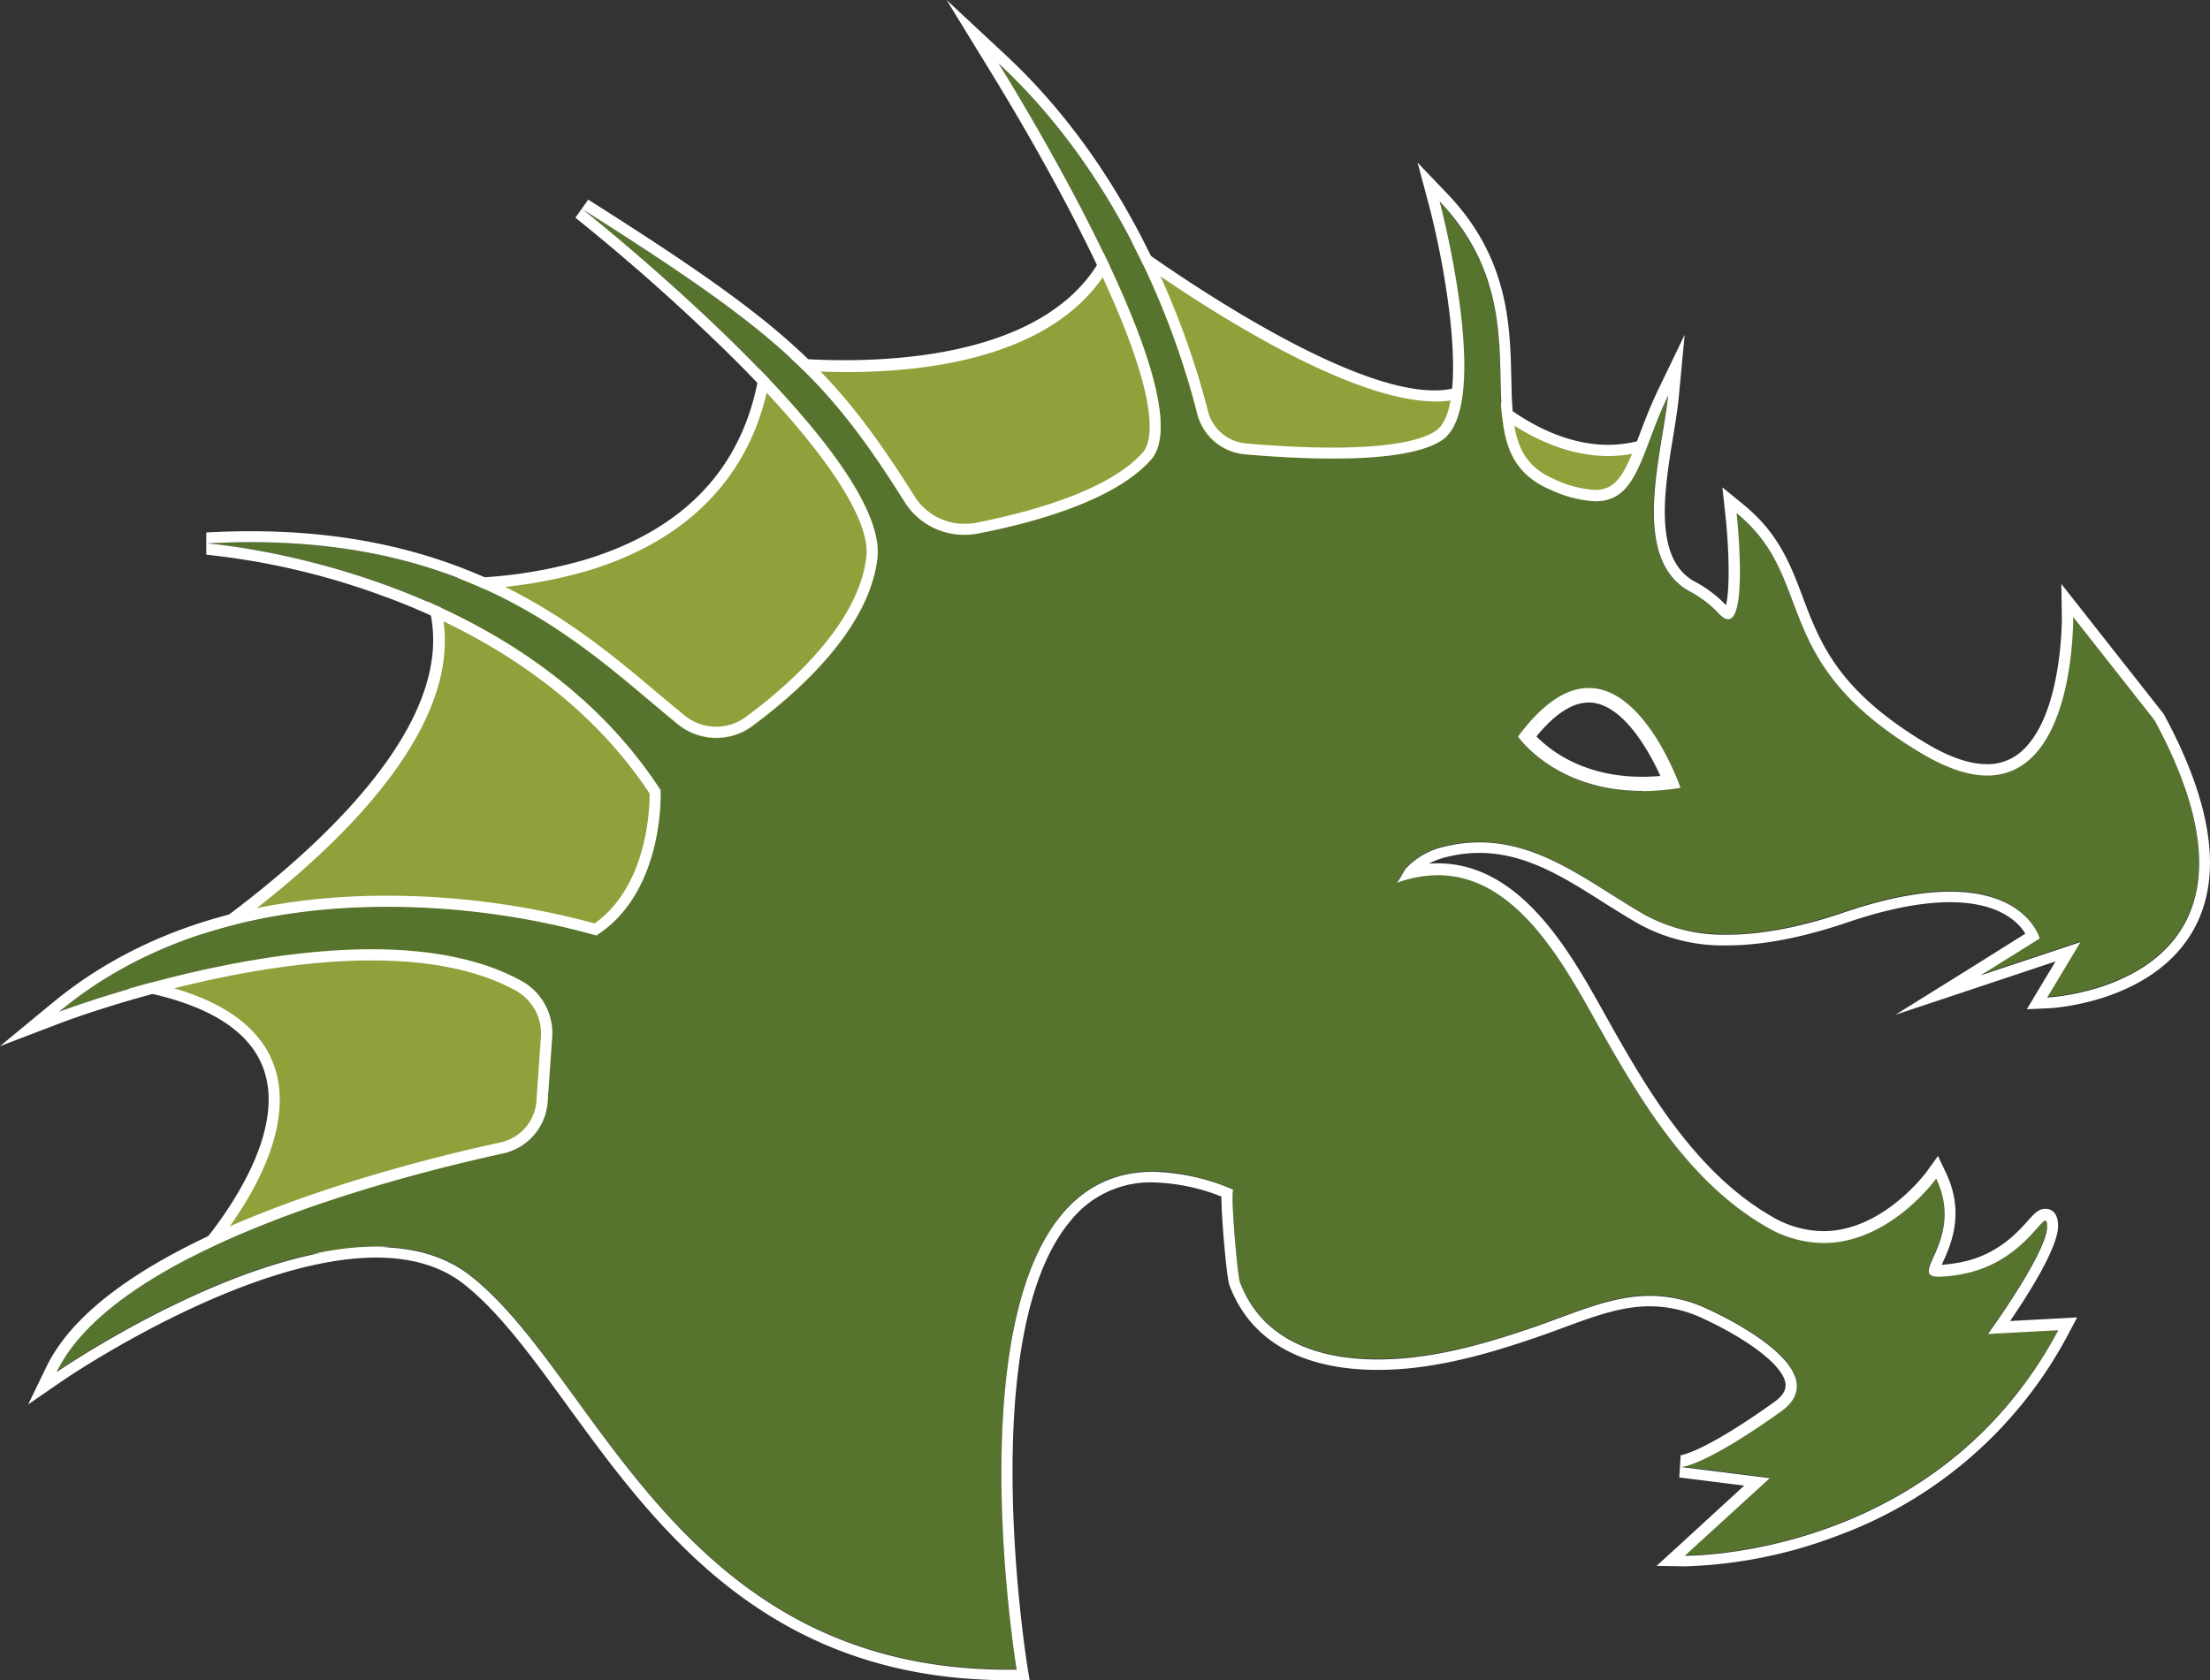 <svg xmlns="http://www.w3.org/2000/svg" viewBox="0 0 398.43 303.03"><rect x="0" y="0" width="398.43" height="303.03" fill="#333333" stroke="none"/><title>Green-Dragon</title><g id="e341b32a-ad5a-4eb0-81da-33294f09ab9b" data-name="Layer 2"><g id="f09375f6-8785-41a5-9ac0-cb06270a7056" data-name="Layer 1"><path d="M35.53,226.91s37.77-40.44-11.11-49.32c0,0,68-39.56,52.43-72.44,0,0,56,4.89,61.33-40,0,0,52.44,7.56,63.11-22.22,0,0,48.88,36.89,64.43,26.67,0,0,15.11,16.44,32,10.22l-8.44,33.77L101.74,221.14Z" style="fill:#90a13b"/><path d="M33,228.14l1.77-1.91c.18-.19,17.54-19,12.86-33.13-2.41-7.25-10.28-12.14-23.41-14.53l-2.67-.49,2.34-1.36c.67-.39,67-39.46,52-71.14L75.21,104l1.73.15A85.3,85.3,0,0,0,105.28,101c19-5.71,29.75-17.81,31.91-36l.12-1,1,.14c.52.08,51.76,7.1,62-21.56l.46-1.28,1.09.81c.48.37,48.49,36.35,63.28,26.63l.71-.47.58.63c.15.16,14.86,15.88,30.91,10l1.78-.65-9,36-.37.21L102.05,222.11l-.22,0Zm-5.87-51c12.38,2.7,19.91,7.86,22.4,15.37,4.18,12.65-7.2,27.92-11.64,33.22l63.52-5.54,187-107.22,7.9-31.61c-14.74,4.17-27.88-7.66-30.75-10.47a14.1,14.1,0,0,1-6.8,1.5c-18.28,0-50.59-23.1-57-27.84-11,26.87-55.22,22.67-62.71,21.76-2.51,18.23-14,30.9-33.24,36.66a87.53,87.53,0,0,1-27.38,3.31C90.32,136.17,38.84,169.92,27.15,177.11Z" style="fill:#fff"/><path d="M388.39,129.8l-14.67-18.64s.65,41.33-27.34,24.65S327.71,104.48,313,92.49c0,0,2.69,24.65-3.32,18a20,20,0,0,0-5.24-3.94c-10.77-6.05-4.75-25-3.79-35.27-6.3,13.1-5.33,23.73-21.2,17-17.75-7.54.42-30.62-20-51.95.39,1.48,9.55,37,.42,43.08-6.58,4.38-25.15,3.44-35.49,2.53a9.74,9.74,0,0,1-8.61-7.34C212.6,61.79,203.15,32.91,180,11.4c1,1.62,37.6,60.13,27.52,71.54-6.66,7.49-21.54,11.43-31.17,13.29a12.73,12.73,0,0,1-13.16-5.57C148.87,67.85,140,59.86,105,37.72c3.21,2.53,55.38,44.46,53.21,63C156.7,113.46,144,124.81,135.63,131a10.93,10.93,0,0,1-13.42-.34C105.63,117.16,85.3,95.36,37.31,98c0,0,55.53,4,81.77,44.46,0,0,.89,18.2-11.57,26.21,0,0-58.22-18.22-96.88,13.76,0,0,55.19-21.07,83.36-5.56a10.74,10.74,0,0,1,5.56,10.18l-.81,11.62a10.26,10.26,0,0,1-8,9.3c-19.27,4.2-69.79,17.15-80.55,39.37,0,0,51.57-35.56,74.67-17.34s37.55,71.88,98.43,71c0,0-18.22-109.86,39.09-86.55-.63,0,.7,15.43,1.17,16.68,4.83,12.77,18.8,14.91,30.94,13.58,7.6-.84,14.93-3,22.14-5.51,11.07-3.84,19.61-8.54,31.12-3.29,5.07,2.32,23.13,11.52,13.32,18.54-14,10-18,10-18,10l16,2-15.33,14s45.32.65,67.33-40.67l-12.66.67S369,225.8,369,221.13s-3.34,6.68-16,8.67,2-4.65-4-17.34c0,0-13.31,18.67-30.65,8.67-14.42-8.32-23.3-23.81-31.18-37.9-7.1-12.71-17.4-30.66-35.47-24.08.37-.14,1.37-2.23,1.7-2.61a13.65,13.65,0,0,1,7.2-4c14.41-3.39,24.58,5.88,35.92,12.37,10.68,6.11,24.92,3.23,35.83-.48,31.33-10.65,35.32,4.68,35.32,4.68l-10.65,6.65,18-6-6,10S414.37,177.81,388.39,129.8Zm-114.72,3.07c17.81-24.11,29.31,9.2,29.31,9.2C282.31,145.51,273.67,132.87,273.67,132.87Z" style="fill:#56742d"/><path d="M180,11.4c23.16,21.51,32.61,50.39,35.85,63.18a9.74,9.74,0,0,0,8.61,7.34c4.33.38,10.09.77,15.81.77,8,0,15.85-.75,19.68-3.3,9.13-6.11,0-41.6-.42-43.08,20.39,21.33,2.22,44.41,20,52a21.56,21.56,0,0,0,8.1,2.09c7.69,0,8.14-8.78,13.1-19.08-1,10.23-7,29.22,3.79,35.27a20,20,0,0,1,5.24,3.94c.72.79,1.31,1.14,1.8,1.14,3.61,0,1.52-19.13,1.52-19.13,14.67,12,5.35,26.66,33.34,43.32,4.7,2.8,8.59,4,11.82,4,16,0,15.52-28.61,15.52-28.61l14.67,18.64c26,48-19.35,50-19.35,50l6-10-18,6,10.65-6.65s-2.2-8.44-16.14-8.44c-4.84,0-11.1,1-19.18,3.76-6.33,2.15-13.78,4-21,4A29.62,29.62,0,0,1,296.56,165c-9.67-5.54-18.49-13.09-29.82-13.09a26.45,26.45,0,0,0-6.1.72,13.65,13.65,0,0,0-7.2,4c-.33.38-1.33,2.47-1.7,2.61a21.77,21.77,0,0,1,7.49-1.41c13.54,0,21.93,14.65,28,25.49,7.88,14.09,16.76,29.58,31.18,37.9a20.53,20.53,0,0,0,10.36,2.94c12,0,20.29-11.61,20.29-11.61,5.3,11.19-5.49,17.69.58,17.69a24.28,24.28,0,0,0,3.42-.35c10.54-1.66,14.62-9.78,15.69-9.78.22,0,.31.33.31,1.11,0,4.67-10.65,19.34-10.65,19.34l12.66-.67c-21.33,40.06-64.58,40.67-67.2,40.67h-.13l15.33-14-16-2s4,0,18-10c9.81-7-8.25-16.22-13.32-18.54a24.37,24.37,0,0,0-10.29-2.33c-6.93,0-13.29,3-20.83,5.62-7.21,2.48-14.54,4.67-22.14,5.51a55.42,55.42,0,0,1-6.07.34c-10.41,0-20.83-3.24-24.87-13.92-.47-1.25-1.8-16.68-1.17-16.68a38.76,38.76,0,0,0-14.49-3.25c-39.49,0-24.6,89.8-24.6,89.8h-1.49c-59.62,0-74-52.93-96.94-71-4.71-3.72-10.61-5.2-17-5.2-25,0-57.66,22.54-57.66,22.54C20.94,225.15,71.46,212.2,90.73,208a10.26,10.26,0,0,0,8-9.3l.81-11.62A10.74,10.74,0,0,0,94,176.9c-7.58-4.17-17.11-5.7-27-5.7-26.87,0-56.36,11.26-56.36,11.26,18.07-15,40.41-18.93,59.09-18.93a140,140,0,0,1,37.79,5.17c12.46-8,11.57-26.21,11.57-26.21C92.84,102.05,37.31,98,37.31,98q4.06-.23,7.88-.23c42.4,0,61.38,20.12,77,32.81a11,11,0,0,0,6.94,2.47,10.84,10.84,0,0,0,6.48-2.13c8.33-6.14,21.07-17.49,22.56-30.23,2.17-18.54-50-60.47-53.21-63,35,22.14,43.89,30.13,58.2,52.94a12.61,12.61,0,0,0,10.71,5.8,13.63,13.63,0,0,0,2.45-.23c9.63-1.86,24.51-5.8,31.17-13.29C217.59,71.53,181,13,180,11.4M296.06,142.67a41.34,41.34,0,0,0,6.92-.6s-6.2-18-16.55-18c-3.74,0-8,2.35-12.76,8.76,0,0,6.69,9.8,22.39,9.8M170.66,0l7.63,12.44.12.21c2.47,4,11.08,18.15,18.24,32.84,13.25,27.17,11,34.31,9.36,36.12-6.4,7.21-21.58,11-30,12.65a11.08,11.08,0,0,1-2.07.2,10.56,10.56,0,0,1-9-4.87C150.4,66.52,141.6,58.51,106.05,36l-2.31,3.26a374.18,374.18,0,0,1,28.45,25.34c16.29,16.22,24.82,29,24,35.85-1.42,12.22-14.24,23.32-21.75,28.86a9,9,0,0,1-11-.28c-1.62-1.31-3.25-2.69-5-4.15C103.9,112.63,83.91,95.8,45.19,95.8c-2.6,0-5.29.08-8,.23l0,4a131.37,131.37,0,0,1,30.63,7c15.22,5.38,36.06,16,49.3,36.08,0,2.84-.44,16.65-9.91,23.42a143.25,143.25,0,0,0-37.46-5c-24.5,0-44.81,6.52-60.37,19.39L0,188.66l11.34-4.33c.29-.11,29.47-11.13,55.65-11.13,10.71,0,19.47,1.84,26,5.45a8.81,8.81,0,0,1,4.53,8.3l-.81,11.61A8.22,8.22,0,0,1,90.3,206c-21,4.57-70.88,17.67-81.92,40.46l-3.3,6.81,6.24-4.3c.32-.22,32.46-22.18,56.52-22.18,6.46,0,11.76,1.61,15.77,4.77,6.39,5,12.32,13.18,18.59,21.8C118.3,275.51,138.32,303,181.79,303h1.52l2.32,0-.38-2.3c-.09-.59-9.69-60,7.83-80.63a18.39,18.39,0,0,1,14.8-6.84,35.65,35.65,0,0,1,12.32,2.55c0,1.32.09,3.45.37,7,.15,1.82.66,7.87,1.1,9.05,3.77,9.95,13,15.21,26.74,15.21a59.5,59.5,0,0,0,6.29-.35c8.13-.9,16-3.34,22.57-5.61,1.57-.54,3.09-1.1,4.55-1.64,5.63-2.08,10.48-3.87,15.63-3.87a22.44,22.44,0,0,1,9.46,2.15c7.22,3.31,14.66,8.28,15,11.9,0,.41.15,1.63-2,3.19-12.77,9.13-16.79,9.62-17,9.63H303l-.25,4,11.71,1.47L302.37,279l-3.72,3.39,5,.08h.16A84,84,0,0,0,331.13,277a77,77,0,0,0,41.69-36.29l1.66-3.13-3.53.19-8.56.46c3.36-4.92,8.65-13.29,8.65-17.13,0-2.81-1.61-3.11-2.31-3.11h0c-1.17,0-1.89.8-3,2-2.06,2.33-5.9,6.66-13,7.78-1.12.18-2,.28-2.66.32.1-.24.21-.49.31-.71,1.35-3,3.86-8.67.47-15.83l-1.46-3.08-2,2.78c-.08.1-7.86,10.77-18.67,10.77a18.62,18.62,0,0,1-9.36-2.68c-14.27-8.23-23.23-24.26-30.43-37.14-5.9-10.56-14.82-26.51-29.73-26.51-.54,0-1.09,0-1.63.07a14.39,14.39,0,0,1,3.5-1.28,24.4,24.4,0,0,1,5.64-.67c8.27,0,15.18,4.35,22.49,9,2.06,1.29,4.18,2.63,6.34,3.86a31.46,31.46,0,0,0,15.82,3.82c6.3,0,13.58-1.39,21.64-4.13,7.14-2.43,13.38-3.66,18.54-3.66,8.92,0,12.37,3.65,13.6,5.67L356,174.11,341.72,183l16-5.33,12.86-4.29-3.22,5.36L365.41,182l3.72-.16c.77,0,18.86-1,26.27-14.06,5.36-9.45,3.59-22.54-5.25-38.89l-.08-.15-.11-.14-14.67-18.64-3.66-4.65.09,5.92c0,.17.16,16.76-6.67,23.69a9.18,9.18,0,0,1-6.85,2.89c-3.06,0-6.69-1.24-10.8-3.68-16-9.54-19.25-18.12-22.38-26.42-2.23-5.92-4.34-11.52-10.71-16.73l-3.79-3.09.53,4.86c.76,7,.78,13.88.12,16.38a22.06,22.06,0,0,0-5.73-4.3c-7.4-4.16-5.39-16.42-3.77-26.27.42-2.56.81-5,1-7.07l1.05-11.12L298.89,70.4c-1.38,2.87-2.42,5.63-3.34,8.06-2.53,6.68-3.92,9.89-8,9.89a19.79,19.79,0,0,1-7.32-1.93c-7.41-3.15-7.56-9.44-7.76-18.15-.22-9.71-.5-21.79-11.55-33.35l-5.35-5.59,2,7.48c3.61,13.73,7.14,37,1.24,40.91-2,1.35-6.89,3-18.56,3-4.66,0-9.92-.26-15.63-.76a7.77,7.77,0,0,1-6.85-5.84c-3-11.92-12.61-42-36.43-64.16L170.66,0ZM277,132.8c3.32-4.06,6.49-6.11,9.43-6.11,5.72,0,10.51,7.92,12.91,13.25-1.12.09-2.21.14-3.28.14-10.64,0-16.68-4.83-19.06-7.28Z" style="fill:#fff"/></g></g></svg>